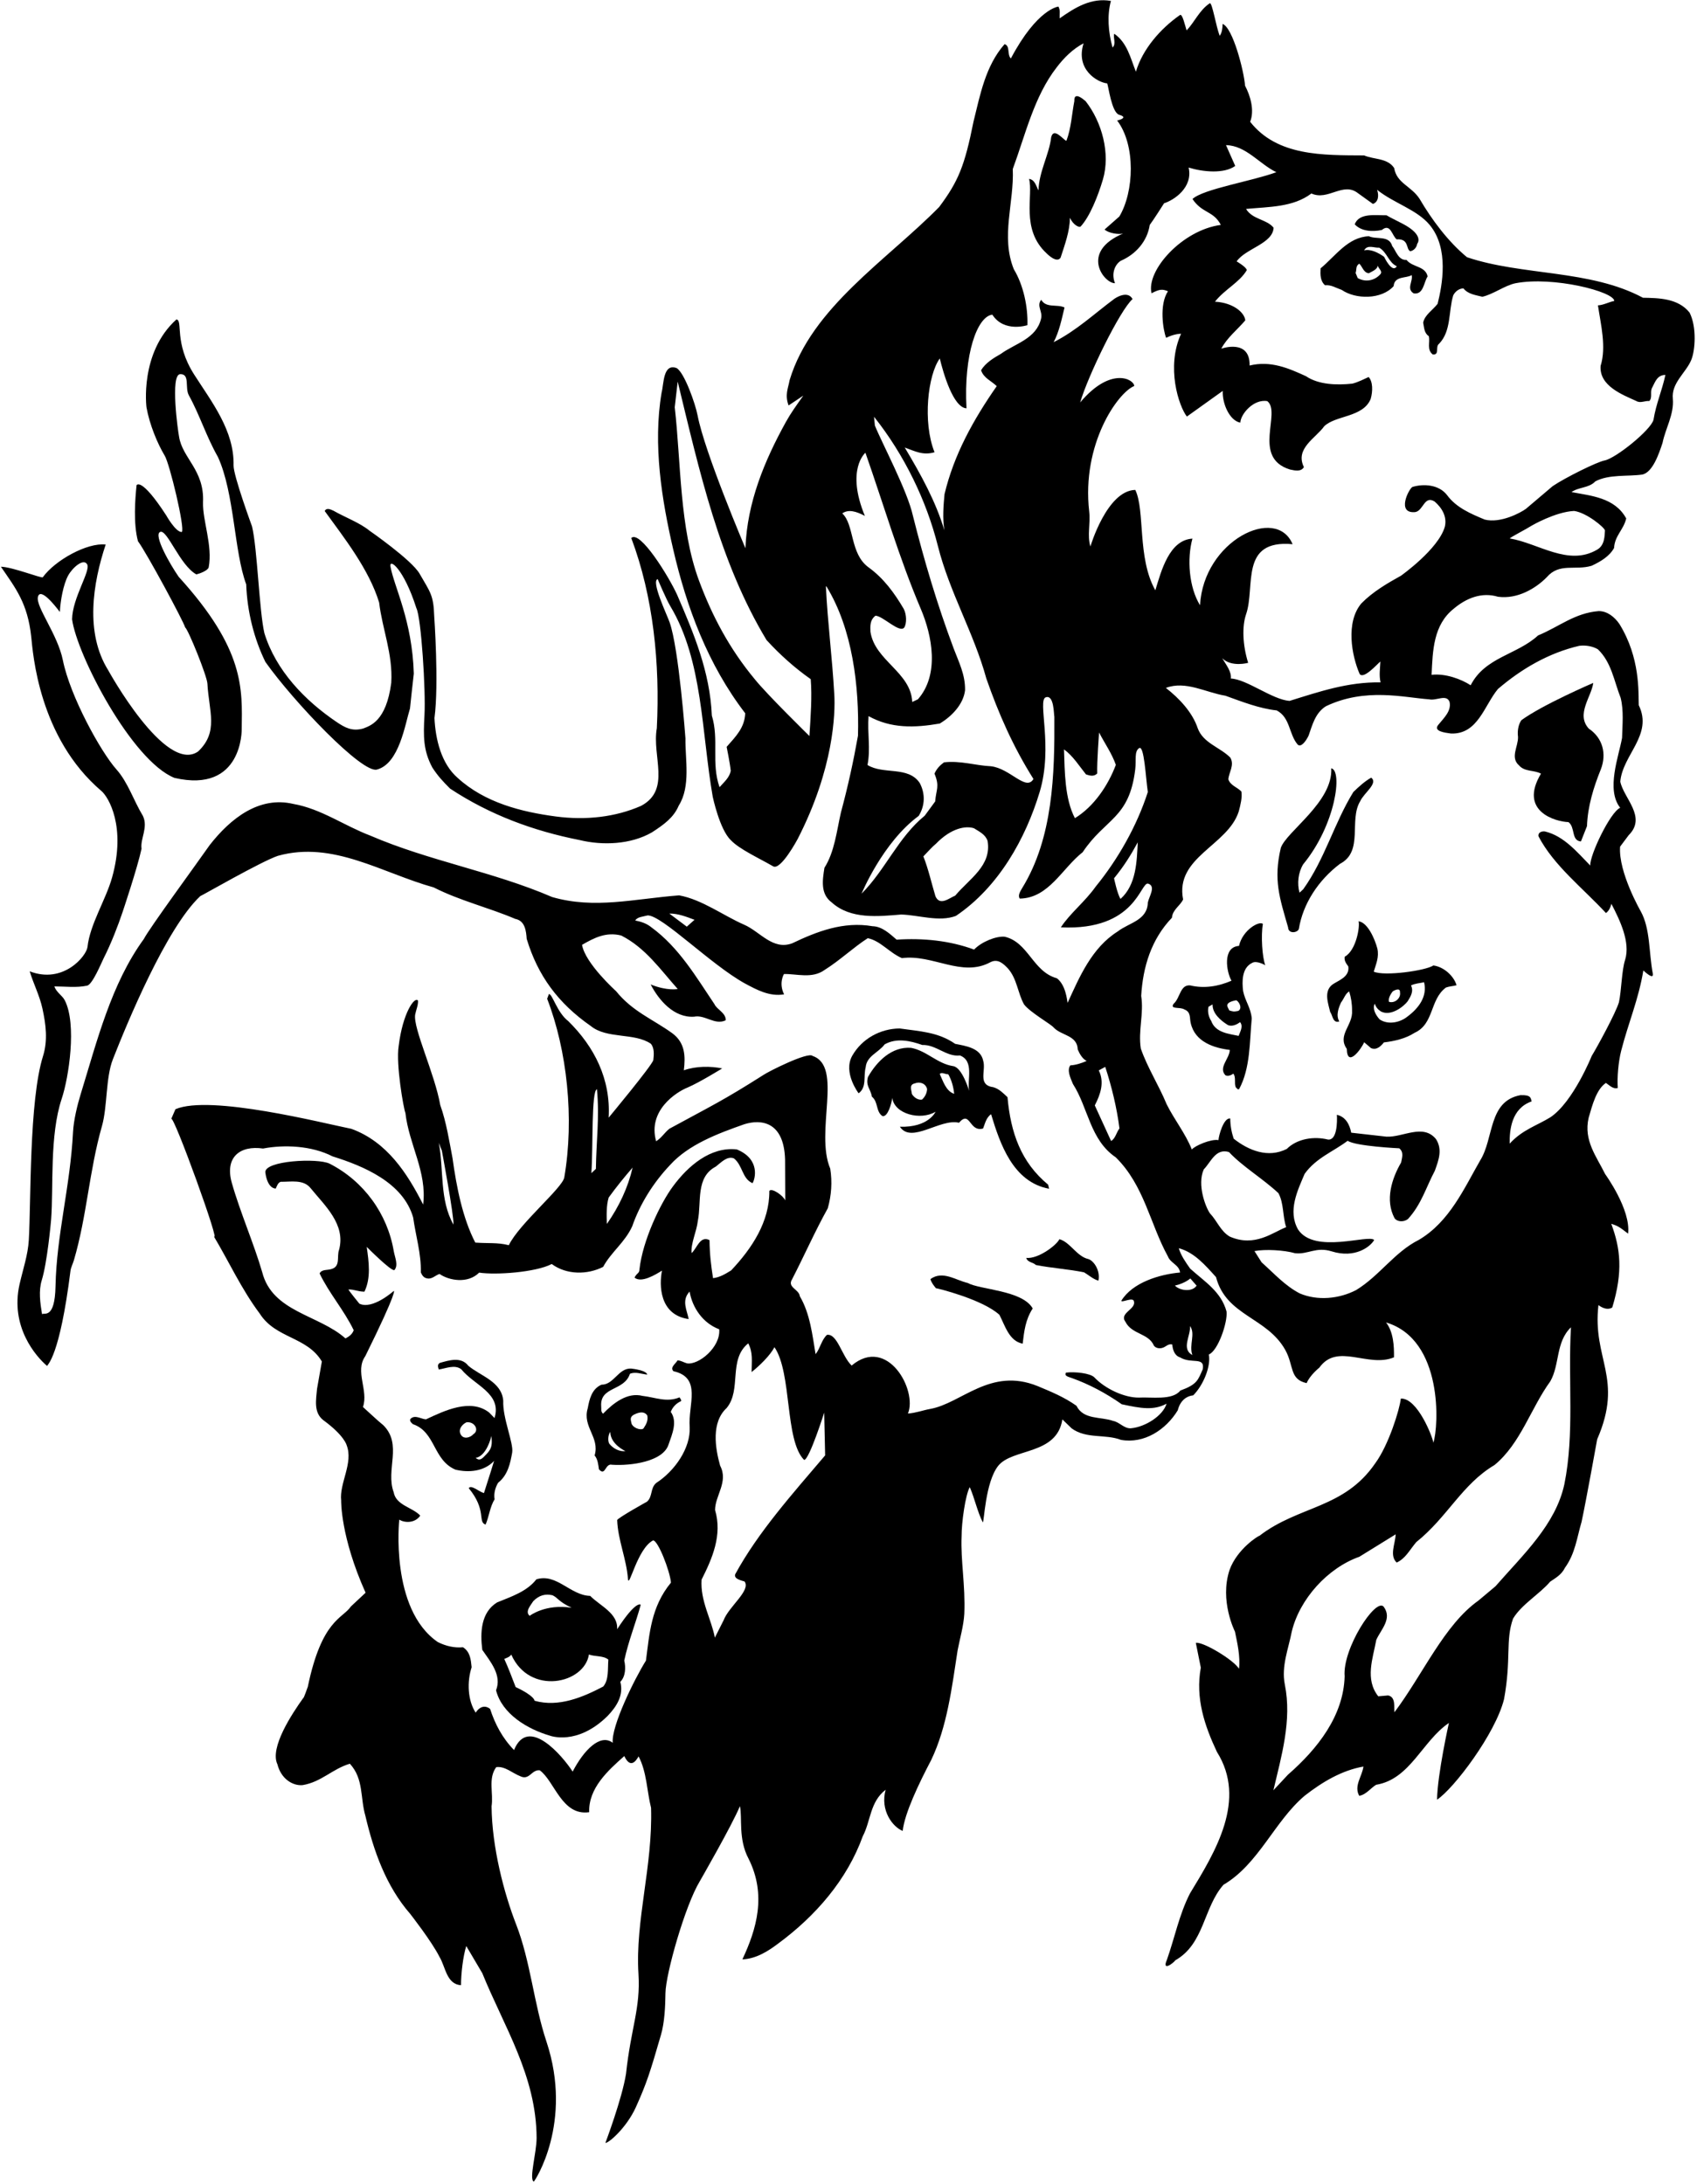<?xml version="1.0" encoding="UTF-8"?>
<svg xmlns="http://www.w3.org/2000/svg" xmlns:xlink="http://www.w3.org/1999/xlink" width="495pt" height="637pt" viewBox="0 0 495 637" version="1.1">
<g id="surface1">
<path style=" stroke:none;fill-rule:nonzero;fill:rgb(0%,0%,0%);fill-opacity:1;" d="M 13.863 398.488 C 13.82 398.453 13.773 398.414 13.73 398.379 C 13.719 398.426 13.758 398.449 13.863 398.488 "/>
<path style=" stroke:none;fill-rule:nonzero;fill:rgb(0%,0%,0%);fill-opacity:1;" d="M 492.836 91.172 C 489.488 86.965 483.801 86.922 479.234 86.84 C 463.82 78.57 444.031 80.461 427.914 75.02 C 422.395 70.488 417.605 64.012 414.113 58.051 C 411.742 54.289 407.391 53.48 406.676 49.023 C 404.73 46.051 400.828 46.586 397.902 45.328 C 385.895 45.266 372.535 45.57 364.66 35.52 C 365.984 32.191 364.715 27.91 363.172 25.004 C 362.867 20.77 359.621 8.078 356.621 6.98 C 356.586 8.262 356.469 9.469 355.781 10.453 C 354.73 7.848 353.602 0.684 352.891 0.945 C 349.84 2.973 348.438 6.465 346.121 8.867 C 345.676 7.523 344.91 3.945 344.203 4.371 C 338.496 8.332 333.266 14.359 331.332 20.91 C 329.754 16.961 328.797 12.434 325.023 9.844 C 324.574 10.816 325.684 12.781 324.523 13.863 C 323.242 9.344 322.91 4.391 324.047 0.27 C 318.328 -0.73 313.629 2.152 309.098 5.355 C 309.043 3.836 309.34 3.105 308.738 1.926 C 308.738 1.926 302.594 2.457 294.855 17.059 C 293.695 15.895 294.727 13.379 293.027 12.879 C 287.406 19.238 285.867 27.855 283.969 35.445 C 281.379 48.426 279.531 52.891 273.949 60.371 C 258.723 75.871 236.707 89.684 230.32 110.879 C 229.922 113.215 228.863 115.086 230.02 118.254 L 234.32 115.383 C 232.262 118.285 230.664 120.488 229.227 123.086 C 223.008 134.336 217.93 146.512 217.434 159.898 C 217.434 159.898 205.527 131.969 203.473 121.113 C 202.863 117.887 199.66 108.688 197.367 107.352 C 193.395 105.887 193.66 111.887 192.984 114.504 C 190.395 129.723 193.062 145.887 196.336 160.094 C 200.254 177.098 206.477 193.84 217.375 208.027 C 217.199 212.199 214.727 214.688 211.953 217.824 C 211.953 217.824 212.918 222.512 213.156 224.828 C 212.746 226.844 211.191 228.098 209.883 229.586 C 207.395 222.465 209.801 215.738 207.633 208.688 C 207.105 195.898 202.312 184.621 197.523 173.5 C 195.062 168.086 186.66 154.488 184.137 156.914 C 190.578 174.062 192.535 193.523 191.59 212.371 C 190.117 220.586 195.816 230.312 187.016 235.023 C 179.527 238.324 170.863 239.285 162.148 238.129 C 152.129 236.801 141.438 234.129 133.5 226.879 C 128.715 222.727 127.027 215.66 126.73 209.426 C 128.062 199.453 126.652 179.648 126.652 179.648 C 126.461 173.488 125.461 172.688 122.383 167.312 C 120.062 163.285 107.777 154.773 107.777 154.773 C 104.973 152.469 100.66 150.887 97.273 148.953 C 96.543 148.66 95.316 147.902 94.715 149.043 C 100.391 156.867 107.66 166.086 110.594 175.738 C 111.504 183.473 114.633 190.715 114.125 199.137 C 112.66 210.488 107.863 211.688 105.941 212.473 C 102.691 213.387 100.57 212.18 98.191 210.578 C 88.848 204.262 80.457 195.508 77.117 184.656 C 75.609 178.145 75.062 159.887 73.516 153.535 C 73.516 153.535 68.062 138.688 68.129 135.742 C 68.359 125.582 61.766 117.266 56.641 109.246 C 50.66 99.887 53.461 93.488 51.469 93.156 C 40.66 102.887 42.723 118.773 42.723 118.773 C 43.621 123.867 45.977 129.469 48.016 132.84 C 49.461 135.086 54.043 154.242 53.035 155.156 C 51.262 155.285 48.465 150.273 48.465 150.273 C 41.062 138.887 39.832 141.527 39.832 141.527 C 39.414 145.547 38.863 152.688 40.242 157.844 C 42.844 161.355 53.543 181.234 54.004 182.98 C 54.906 183.59 60.426 197.246 60.5 199.406 C 60.941 207.477 63.844 213.426 57.801 219.16 C 48.262 225.887 31.547 195.449 31.547 195.449 C 24.762 184.559 27.062 170.152 30.828 158.812 C 25.43 158.215 16.094 163.371 12.48 168.355 C 12.191 168.754 3.664 165.359 0.262 165.285 C 4.527 171.516 8.062 175.887 9.113 185.746 C 9.617 190.477 11.262 215.086 29.598 230.711 C 31.637 232.441 36.863 241.086 32.691 255.926 C 30.855 262.457 26.25 269.547 25.523 276.172 C 25.234 278.82 18.461 287.086 8.66 283.285 C 9.777 286.969 11.547 290.336 12.379 294.148 C 13.391 298.809 13.988 303.422 12.535 308.059 C 8.461 321.086 9.066 350.598 8.402 361.672 C 8.141 366.047 6.719 370.098 5.707 374.547 C 2.898 386.926 10.441 395.57 13.73 398.379 C 13.832 397.98 17.395 395.844 20.562 370.613 C 20.684 369.648 21.293 368.449 21.543 367.594 C 25.359 354.648 26 341.512 29.734 328.449 C 31.352 322.781 30.809 314.348 32.914 308.969 C 37.012 298.52 48.477 270.688 58.414 261.355 C 58.656 261.348 76.234 251.211 81.059 249.602 C 97.152 245.117 111.414 254.625 126.527 258.824 C 134.188 262.719 142.504 264.672 150.305 268 C 153.203 268.539 153.473 271.652 153.629 273.809 C 156.883 284.582 162.816 292.609 172.332 299.242 C 177.027 303.082 185.078 301.129 189.836 304.406 C 190.918 305.648 190.746 307.656 190.562 309.184 C 190.215 310.719 177.535 325.969 177.535 325.969 C 178.188 314.738 173.375 305.301 165.75 297.801 C 162.461 295.285 161.152 289.875 160.109 289.91 L 159.598 291.289 C 165.406 306.297 167.566 326.18 164.594 343.406 C 164.062 346.488 151.461 356.887 148.414 363.164 C 145.102 362.32 142.461 362.688 138.633 362.402 C 134.941 355.246 133.18 346.324 132 337.801 C 131.121 333.188 130.191 327.219 128.422 322.316 C 126.82 313.164 120.461 299.887 121.098 295.914 C 121.367 294.543 122.039 293.078 121.914 291.805 C 120.91 290.559 117.461 295.488 116.293 305.047 C 115.438 310.359 117.73 323.406 118.254 324.59 C 119.297 333.84 124.617 341.82 123.426 351.309 C 118.871 342.34 112.941 333.02 102.484 329.223 C 94.195 327.559 61.285 319.16 51.176 323.504 L 49.934 326.367 C 50.418 324.375 64.984 364.637 62.266 360.402 C 66.77 367.93 70.414 375.969 75.785 383.145 C 80.441 390.426 89.547 389.789 93.883 397.082 L 92.477 405.059 C 92.191 408.27 91.438 411.977 94.316 414.199 C 100.461 418.688 101.113 421.488 101.113 421.488 C 103.137 426.699 98.938 432.555 99.516 437.656 C 99.516 437.656 99.262 448.09 106.637 464.52 L 102.371 468.512 C 99.938 472.117 93.863 472.289 89.777 491.992 C 89.699 492.074 88.688 495.227 88.449 495.234 C 85.262 499.688 78.594 509.684 80.922 514.566 C 81.949 518.691 85.262 520.887 88.258 520.633 C 93.75 519.723 96.902 515.93 102.051 514.391 C 106.129 518.812 105.035 524.293 106.582 529.602 C 108.934 539.605 112.496 549.969 119.664 558.203 C 119.664 558.203 125.949 566.23 128.188 570.715 C 129.969 573.613 130.227 578.727 134.477 578.98 C 134.461 575.688 135.066 570.555 136.004 567.559 L 140.68 575.48 C 146.984 591.031 156.453 605.43 156.523 623.52 C 156.516 627.922 154.262 635.488 155.688 636.277 C 155.926 636.27 167.262 619.09 159.387 595.402 C 155.641 584.145 154.809 572.176 150.508 561.133 C 147.062 552.289 143.484 538.801 143.387 526.797 C 143.977 523.016 142.305 518.672 144.75 515.383 C 147.301 515.055 149.453 517.141 151.727 518.023 C 154.414 519.371 155.02 516.066 157.43 516.305 C 161.781 519.434 163.863 529.688 171.863 528.527 C 171.621 521.57 177.285 516.41 182.102 512.16 C 183.863 515.887 185.461 513.688 186.266 512.258 C 188.664 516.734 188.703 522.496 189.91 527.258 C 190.426 544.293 185.262 560.09 186.234 575.656 C 186.867 585.797 184.062 591.289 182.602 604.828 C 181.461 612.09 176.586 624.98 176.586 624.98 C 177.469 625.109 182.66 620.688 185.43 614.668 C 188.629 607.594 189.66 604.289 192.777 593.539 C 193.863 589.891 194.062 585.09 194.109 581.285 C 194.18 575.66 199.863 555.688 204.113 548.684 C 204.113 548.684 213.664 532.09 215.828 526.758 C 216.586 530.094 215.262 536.289 218.352 542.102 C 223.664 552.688 220.664 562.688 216.547 571.457 C 220.664 571.289 224.262 568.891 226.836 566.957 C 237.918 558.809 247.078 548.242 251.676 535.516 C 254.004 531.109 253.73 525.516 258.328 521.992 C 256.664 528.09 260.465 532.887 263.309 533.988 C 263.852 528.848 268.062 520.09 271.637 513.285 C 276.262 503.598 277.629 492.344 279.328 481.32 C 280.004 477.773 281.078 474.215 281.277 470.684 C 281.625 462.266 280.18 455.191 280.488 448.059 C 280.465 444.09 281.59 436.012 282.871 433.727 C 284.352 437.117 285.039 440.773 286.672 444 C 287.074 444.066 287.367 432.422 291.121 427.57 C 295.262 422.289 308.262 424.488 309.883 413.973 L 312.613 416.602 C 316.887 419.734 322.434 418.18 326.98 419.941 C 333.746 421.148 340.086 417.004 343.566 411.281 C 343.566 411.281 344.25 407.375 348.055 406.953 C 351 404 353.262 398.488 352.605 395.035 C 355.293 393.98 358.125 385.637 357.773 382.527 C 356.215 376.738 351.469 373.863 347.172 370.008 C 345.828 368.137 344.395 366.023 343.844 364.043 C 348.367 365.246 351.621 369.055 354.703 372.469 C 357.66 383.812 369.531 384.117 374.895 393.699 C 377.465 398.289 376.062 402.289 381.141 403.391 C 382.062 401.09 384.84 398.875 384.84 398.875 C 390.105 391.488 399.039 399.016 406.613 395.867 C 406.66 392.586 406.465 388.488 404.301 385.695 C 421.062 390.688 419.664 416.09 418.102 420.77 C 417.887 419.098 413.465 407.688 408.609 407.895 C 408.262 411.09 405.078 421.387 401.18 426.723 C 392.039 440.09 378.891 439.039 367.352 447.93 C 367.266 447.77 360.863 451.688 358.648 457.891 C 355.664 466.887 360.227 475.859 360.227 475.859 C 360.898 479.117 361.84 483.168 361.402 486.703 C 359.953 484.195 350.961 478.742 348.812 479.141 L 350.266 486.371 C 348.652 495.234 351.332 503.227 354.965 510.945 C 363.777 524.965 354.535 540.016 347.113 552.203 C 343.965 558.316 342.609 565.328 340.348 571.648 C 338.863 575.09 342.301 572.543 342.832 571.723 C 351.312 566.945 351.02 556.309 356.875 549.699 C 367.148 543.66 371.758 531.172 380.547 523.742 C 385.688 519.719 391.414 516.316 397.699 515.219 C 397.32 518.113 394.852 520.84 396.473 523.746 C 398.465 523.438 399.836 521.469 401.406 520.531 C 411.355 518.906 414.887 507.734 422.633 502.504 C 422.633 502.504 419.305 517.348 419.168 524.879 C 424.062 521.688 436.266 505.551 438.719 495.539 C 440.863 483.887 439.082 478.395 441.344 472.074 C 443.84 467.902 449.098 464.918 452.176 461.289 C 453.504 460.363 455.469 459.336 456.438 457.301 C 459.492 453.109 459.973 448.449 461.332 443.84 C 462.664 437.688 465.879 419.781 465.879 419.781 C 473.664 401.887 464.414 396.488 466.25 380.625 C 466.25 380.625 468.465 382.488 470.281 381.332 C 473.465 370.887 472.664 364.09 469.992 356.926 C 472.098 357.574 472.664 358.09 474.895 359.797 C 475.773 352.805 468.207 342.422 468.207 342.422 C 465.707 337.305 461.863 332.637 463.391 326.016 C 464.465 322.285 465.664 317.688 468.43 315.836 C 469.664 316.688 470.547 317.684 471.895 317.316 C 471.664 314.285 472.062 309.688 472.879 306.477 C 474.992 298.238 477.961 291.488 479.348 283.035 C 479.926 283.574 482.465 285.887 482.098 283.902 C 480.918 277.617 481.402 270.879 478.586 265.773 C 478.586 265.773 472.023 254.395 472.566 246.93 L 475.09 243.559 C 480.426 238.25 473.594 232.805 472.625 227.957 C 473.312 220.09 482.234 214.336 478.012 205.676 C 477.875 201.758 478.465 191.887 472.387 182.016 C 470.949 179.906 468.812 178.219 466.328 178.227 C 459.305 178.789 454.801 182.789 448.645 185.324 C 442.52 190.98 433.176 191.629 428.98 199.859 C 426.262 198.086 421.652 196.352 417.586 196.812 C 417.898 189.68 418.121 182.227 424.039 177.535 C 427.695 174.449 432.191 172.609 436.965 174.047 C 442.676 174.809 448.008 171.578 451.176 168.348 C 454.867 164.055 459.438 166.457 464.27 165.008 C 466.867 163.797 469.457 162.266 470.812 159.816 C 471.008 156.211 473.59 154.52 474.355 151.211 C 471.02 145.082 464.039 144.605 458.395 143.52 C 460.504 142.008 463.48 142.383 465.332 140.398 C 469.34 138.258 474.809 139.027 479.109 138.395 C 482.062 137.688 483.863 132.488 484.953 129.148 C 485.77 125.035 488.348 120.863 487.949 116.316 C 487.465 111.688 491.766 108.738 493.316 105.004 C 494.465 102.285 494.984 95.418 492.836 91.172 Z M 275.348 222.34 C 274.102 223.266 273.176 224.258 272.582 225.637 C 274.156 229.426 273.059 230.215 272.781 233.746 L 269.727 237.906 C 262.02 244.176 258.27 253.672 251.309 260.641 C 251.309 260.641 257.465 245.688 267.969 237.965 C 269.863 234.938 269.902 231.414 268.273 228.352 C 264.898 223.344 257.707 225.996 253.043 223.117 C 253.992 218.199 252.965 213.992 253.348 208.859 C 259.879 212.473 266.676 212.316 274.152 211.016 C 277.523 208.977 281.008 205.492 281.5 201.312 C 281.582 196.746 279.664 193.086 278.195 189.18 C 273.391 176.371 269.535 163.387 266.277 150.371 C 264.664 143.086 257.215 129.156 255.195 124.102 L 254.949 121.551 C 263.82 132.688 270.262 146.086 273.551 159.164 C 276.973 172.785 284.035 184.496 287.707 197.895 C 291.262 208.098 295.523 217.797 301.453 227.195 C 299.262 230.887 294.664 224.086 289.02 223.477 C 284.664 223.285 280.133 221.773 275.348 222.34 Z M 278.625 261.211 C 276.887 261.91 274.172 264.328 272.867 261.41 C 271.691 257.527 270.832 253.555 269.34 249.766 C 270.809 248.273 271.652 247.203 273.055 246.035 C 277.465 241.488 281.754 240.77 284.105 241.566 C 285.66 242.555 287.449 243.371 288.074 245.27 C 289.289 252.512 282.773 256.262 278.625 261.211 Z M 252.273 150.461 C 246.664 136.887 252.434 132.043 252.434 132.043 C 257.766 147.227 262.277 162.758 268.59 177.59 C 271.863 185.285 274.137 196.688 267.746 203.953 L 266.09 204.73 C 265.707 196.02 255.152 192.688 253.898 184.246 C 253.863 182.688 253.664 180.887 255.367 179.57 C 257.613 179.652 262.465 184.887 263.812 182.957 C 264.488 181.734 264.465 179.285 263.625 177.602 C 260.902 172.973 257.789 168.68 253.355 165.473 C 247.863 161.488 249.262 153.086 245.684 149.73 C 247.465 148.488 249.664 149.086 252.273 150.461 Z M 203.898 169.355 C 198.188 153.977 198.66 134.957 196.816 118.77 L 197.676 111.297 C 204.031 137.41 209.836 163.863 223.598 186.68 C 227.508 190.945 231.805 194.801 236.48 198.078 C 236.895 203.105 236.465 209.047 236.098 214.66 C 236.098 214.66 223.664 202.488 220.152 198.086 C 212.715 189.141 207.66 179.488 203.898 169.355 Z M 161.047 261.621 C 143.898 254.215 125.141 251.105 107.992 243.699 C 100.445 240.84 93.629 235.875 85.578 234.473 C 75.566 232.102 67.234 238.715 61.18 246.449 C 57.52 251.699 43.535 270.758 41.961 273.855 C 32.43 286.949 28.336 303.516 23.504 319.211 C 22.535 322.352 21.473 326.812 21.305 330.125 C 20.5 346 16.492 360.191 16.195 375.102 C 16 385 12.801 382.703 12.262 383.289 C 11.715 379.969 11.227 376.48 12.18 373.387 C 13.77 368.219 14.824 356.789 14.91 355.676 C 15.633 346.305 14.422 331.148 18.004 320.441 C 20.062 314.285 22.461 298.688 18.895 291.746 C 18.145 290.285 16.426 289.426 15.863 287.688 C 19.062 287.688 22.227 288.137 25.414 287.465 C 26.992 287.129 29.582 280.77 30.219 279.512 C 32.445 275.117 34.465 269.879 35.762 265.984 C 35.762 265.984 40.043 253.27 41.285 247.543 C 40.863 244.598 43.309 241.309 41.668 237.926 C 38.953 233.453 37.328 228.148 33.914 224.344 C 29.363 219.215 20.461 203.086 18.34 192.562 C 16.816 185.008 10.371 176.926 11.062 174.086 C 11.75 171.25 15.922 176.453 17.461 178.488 C 17.613 175.223 18.461 170.488 19.863 167.887 C 21.086 165.613 24.352 162.695 25.426 164.598 C 26.5 166.5 21.125 174.359 21.023 180.609 C 22.426 191.047 38.461 221.887 50.891 226.875 C 70.863 231.488 70.504 212.672 70.504 212.672 C 70.66 200.887 71.461 189.488 52.129 168.238 C 49.66 164.688 44.672 156.027 46.711 155.137 C 48.75 154.25 52.461 164.891 57.273 167.523 C 58.148 167.332 60.578 166.457 60.867 165.484 C 62.086 159.121 59.062 151.887 59.219 146.457 C 59.66 137.086 53.164 133.621 52.227 127.328 C 51.941 125.98 49.59 109.254 52.543 109.129 C 55.5 109 53.863 113.086 55.09 115.301 C 58.254 121.016 60.234 127.449 63.559 133.258 C 68.41 143.816 68.262 160.887 71.82 170.434 C 72.098 178.43 74.137 186.363 77.41 193.051 C 85.66 204.691 105.75 225.75 109.973 224.438 C 116.461 222.688 118.148 211.246 119.59 206.633 C 119.641 205.828 120.461 198.688 120.703 196.457 C 120.25 181 115 171.25 113.906 165.285 C 113.422 162.656 117.75 165.75 121.449 177.352 C 122.863 180.086 124.219 201.441 123.816 208.566 C 123.461 214.887 123.461 218.887 126.109 223.855 C 127.801 226.438 129.133 227.832 131.289 230 C 142.922 237.68 155.652 242.359 169.113 245.012 C 175.734 246.621 183.969 246.336 190.168 242.758 C 193.66 240.488 196.504 238.453 197.98 234.961 C 201.547 229.312 199.828 221.367 199.941 215.359 C 199.941 215.359 198.031 189.145 195.32 181.5 C 194.461 179.086 189.863 169.488 191.84 168.895 C 191.84 168.895 194.262 174.688 195.559 176.852 C 205.027 192.664 204.598 213.438 207.898 232.375 C 207.898 232.375 209.91 241.91 213.141 245 C 215.664 247.688 221.328 250.238 225.492 252.652 C 227.703 254.02 232.66 244.719 232.66 244.719 C 243.262 224.086 243.664 207.887 243.363 202.641 C 242.723 191.359 241.445 181.977 240.902 171.027 L 241.062 171.023 C 248.699 183.484 250.641 200.148 250.266 214.57 C 248.941 222.043 247.328 229.402 245.281 236.996 C 244.031 242.48 243.438 248.426 240.48 253.094 C 239.887 256.797 239.305 260.738 242.59 263.184 C 248.129 268.195 256.184 267.273 262.887 266.723 C 267.934 266.863 273.934 268.977 278.828 267.125 C 291.344 258.684 299.199 244.473 303.266 230.973 C 307.25 217.75 302.555 204.25 305.027 203.375 C 307.5 202.5 307.363 208.418 307.547 209.051 C 307.648 225.777 307.176 244.367 298.16 259.008 C 297.629 259.906 296.797 261.219 297.465 262.074 C 305.945 261.938 309.805 253.238 315.805 248.547 C 322.414 238.617 329.387 238.844 331.137 224.398 C 331.465 221.688 330.809 219.141 332.277 218.195 C 333.75 217.25 334.176 226.613 334.809 230.996 C 331.629 240.871 326.121 250.59 319.598 258.582 C 316.469 263.012 312.105 266.367 309.445 270.461 C 331.5 271.5 332.625 256.953 334.938 257.727 C 337.25 258.5 335.148 261.48 334.809 263.254 C 334.672 268.465 329.25 269.133 326.055 271.645 C 318.457 276.391 314.836 285.004 311.414 292.488 C 311.219 291.531 310.863 287.285 308.281 285.312 C 301.25 283.395 299.988 274.793 293.051 273.195 C 290.562 272.961 286.262 274.688 284.137 276.945 C 277 274.312 269.207 273.547 261.539 274.051 C 259.562 272.359 257.324 270.195 254.52 270.133 C 245.984 268.672 238.324 271.66 231.078 275.113 C 225.391 277.23 221.723 271.707 217.039 269.68 C 211.062 267.086 204.777 262.34 198.094 261.133 C 184.922 262.152 173.418 265.195 161.047 261.621 Z M 320.594 213.641 C 322.223 216.785 324.328 219.754 325.484 223.074 C 323.215 229.078 319.105 235.227 313.539 238.621 C 310.539 232.883 310.582 224.953 310.359 218.559 C 312.988 220.469 314.77 223.367 316.777 225.859 C 317.91 226.223 319.043 226.582 320.051 225.586 C 319.93 222.148 320.594 213.641 320.594 213.641 Z M 331.875 245.664 C 331.586 251.121 331.504 258.008 326.848 262.172 C 325.918 260.762 324.957 256.152 324.957 256.152 C 327.797 252.691 329.844 249.422 331.875 245.664 Z M 320.504 312.184 L 322.391 311.156 C 324.27 316.934 325.766 323.047 326.535 329.102 C 325.617 330.336 325.359 332.027 324.105 332.789 L 319.34 322.391 C 320.988 319.211 322.227 315.645 320.504 312.184 Z M 202.586 268.262 L 200.332 270.262 L 195.234 266.438 C 197.879 266.422 200.23 267.383 202.586 268.262 Z M 177.547 349.262 C 179.688 346.305 182.141 343.258 184.527 340.531 C 183.207 346.262 180.602 351.879 177.016 356.965 C 176.934 354.645 176.828 351.609 177.547 349.262 Z M 174.129 317.68 C 174.895 325.98 173.93 332.656 173.816 340.906 L 172.496 342.152 C 173.031 334.449 172.461 318.086 174.129 317.68 Z M 128.883 335.586 C 128.883 335.586 132.422 354.438 132.273 357.16 C 128.184 349.941 129.48 341.25 128.004 333.297 Z M 196.441 399.914 C 204.832 401.785 200.66 409.688 201.176 416.238 C 201.465 422.289 196.895 428.957 191.414 432.508 C 189.625 434.012 190.43 436.465 188.723 437.965 C 188.723 437.965 180.555 442.492 180.023 443.312 C 180.227 449.148 182.723 454.531 183.172 460.52 C 183.461 463.488 185.863 451.688 190.477 449.273 C 191.914 449.141 195.434 458.227 195.711 461.578 C 189.863 468.688 189.461 476.488 188.414 484.324 C 185.078 489.645 178.262 503.488 178.73 508.285 C 175.062 505.488 170.262 510.488 167.039 516.688 C 164.062 512.09 154.062 500.289 149.941 510.398 C 146.535 506.914 144.395 502.828 142.957 498.395 C 140.461 496.488 138.754 499.504 138.754 499.504 C 136.387 495.902 136.199 490.465 137.57 486.258 C 137.336 484.023 137.176 481.785 135.047 480.422 C 132.574 480.668 130.062 480.09 127.711 478.914 C 113.66 469.289 116.461 443.203 116.461 443.203 C 118.016 444.191 121.062 444.289 122.586 442.031 C 120.258 439.551 115.516 439.074 114.82 435.176 C 112.43 428.617 117.461 421.316 111.82 415.672 C 110.09 414.289 107.605 411.895 105.871 410.355 C 107.543 405.492 103.426 399.953 106.555 395.52 C 116.262 375.887 114.859 376.5 114.859 376.5 C 114.859 376.5 108.66 382.09 104.82 380.211 C 104.82 380.211 101.645 376.32 101.637 376.078 C 103.312 376.023 104.262 376.688 106.301 376.719 C 108.242 372.727 107.598 368.027 106.965 363.648 C 106.965 363.648 114.184 370.922 115.047 370.41 C 116.277 369.008 115.156 366.645 114.855 364.895 C 113.035 354.07 106.137 344.465 96.113 339.371 C 92.66 337.688 77.062 338.488 77.395 341.941 C 78.062 346.887 80.438 346.641 80.438 346.641 C 80.863 345.688 81.098 344.938 81.891 344.668 C 84.773 344.727 88.508 343.879 90.602 346.527 C 94.699 351.586 100.895 357.055 98.91 364.488 C 98.176 366.355 99.398 369.273 96.785 370.086 C 95.598 370.527 93.824 370.109 93.227 371.41 C 96.074 377.312 100.32 382.051 103.172 387.953 C 102.73 389.172 101.871 389.762 100.773 390.359 C 93.008 383.426 79.453 382.695 76.484 371.031 C 74.117 362.871 69.996 353.398 67.621 344.996 C 65.5 337.5 70 334 76.73 334.973 C 82.855 333.797 90.887 334.109 97 337.258 C 105.984 340.066 117.598 344.867 120.516 355.09 C 121.262 360.426 122.887 365.652 122.754 371.102 C 123.102 371.891 123.527 372.598 124.414 372.805 C 126.031 373.23 126.945 371.914 128.215 371.551 C 130.922 373.461 136.461 374.488 139.762 371.164 C 144.594 371.906 156.262 371.09 160.934 368.652 C 165.285 371.863 171.367 371.809 175.93 369.488 C 178.262 365.164 182.246 362.387 184.406 357.668 C 186.66 351.188 190.527 344.969 195.469 339.754 C 200.863 333.801 209.316 330.625 217.148 327.871 C 221.82 326.426 228.664 326.887 229 338.168 L 229.051 350.109 C 228.465 348.688 225.098 346.344 224.41 347.328 C 224.484 356.293 219.367 364.055 213.27 370.512 C 211.625 371.527 209.977 372.547 207.984 372.777 C 207.363 368.715 207.027 366.004 206.957 361.684 C 204.188 360.262 203.281 364.137 201.727 365.469 C 201.469 362.598 203.191 359.254 203.559 356.039 C 204.648 350.559 202.879 343.336 208.773 340.25 C 210.332 339.074 212.023 337.094 214.051 337.824 C 216.688 339.895 216.422 343.746 219.508 345.078 C 220.262 343.887 221.863 338.086 214.922 335.23 C 207.207 334.379 200.652 340.094 196.297 346.008 C 192.66 350.887 187.43 361.805 186.523 370.242 C 186.461 371.488 185.863 371.09 185.086 372.613 C 187.062 374.289 191.219 371.758 193.098 370.574 C 192.262 374.688 192.262 383.488 200.875 384.711 C 200.465 382.289 198.66 379.289 201.156 376.695 C 201.965 381.473 205.082 385.926 209.785 387.684 C 210.262 392.887 203.746 398.219 200.363 397.617 C 199.262 397.289 198.656 396.797 197.613 396.754 C 197.242 397.645 195.281 398.754 196.441 399.914 Z M 214.438 459.164 C 214.062 460.488 216.062 460.887 217.191 461.25 C 219.062 463.887 212.602 468.516 211.062 472.57 L 208.516 477.621 C 207.527 472.293 204.219 466.883 204.645 460.707 C 207.715 454.594 210.758 447.766 208.578 440.395 C 208.59 436.152 212.535 432.176 210.051 427.457 C 208.586 422.227 207.449 414.82 211.945 410.66 C 216.402 405.305 212.336 396.559 218.254 391.789 C 219.664 394.488 219.262 396.887 219.234 400.164 C 221.57 398.324 224.664 395.289 225.902 392.91 C 231.062 400.488 228.863 420.09 234.566 425.805 C 236.082 425.672 240.41 411.992 240.41 411.992 L 240.684 424.469 C 231.227 435.605 221.133 446.844 214.438 459.164 Z M 347.207 372.863 L 349.039 374.961 C 347.746 376.926 344.047 376.414 342.715 374.941 C 345.664 374.289 347.207 372.863 347.207 372.863 Z M 347.113 386.742 C 348.797 389.004 346.746 392.277 347.812 395.203 C 344.465 393.398 347.371 389.535 347.113 386.742 Z M 344.227 371.129 C 338.238 371.656 330.344 374.039 327.086 379.355 C 327.109 380.074 330.664 378.09 330.777 379.625 C 331.336 381.848 326.41 382.98 328.262 385.477 C 330.152 389.254 335.02 388.766 336.59 392.473 C 337.258 393.328 338.461 393.367 339.328 393.016 C 340.199 392.664 340.809 391.844 341.941 392.125 C 342.062 393.688 342.613 395.383 344.23 395.887 C 347.465 397.887 351.504 395.555 350.836 399.34 C 349.426 402.5 349.25 403.75 344.277 405.566 C 342 408.5 335.77 407.398 332.246 407.613 C 328.008 407.68 322.379 405.055 319.219 401.723 C 318.062 400.488 313.477 400 310.926 400.328 C 310.398 401.309 311.465 401.488 312.742 401.945 C 317.562 403.676 322.5 406.25 327.207 409.555 C 332.75 410.75 336.508 411.438 340.281 409.383 C 339.203 412.945 334.051 416.176 329.902 416.559 C 327.906 416.711 326.559 414.754 324.703 414.418 C 321.059 413.105 316.051 414.16 313.984 409.988 C 310.293 407.395 306.691 405.941 302.633 404.242 C 288.863 398.688 280.465 409.289 271.352 410.914 C 269.223 411.293 267.148 412.102 264.836 412.262 C 267.664 405.488 258.863 389.488 248.414 398.266 C 245.52 395.484 244.262 388.887 241.223 389.309 C 239.594 390.809 239.277 393.219 237.895 394.949 C 236.984 389.457 236.281 383.078 233.305 378.059 C 233.07 375.984 229.531 375.469 231.051 373.094 C 234.5 366.41 237.688 359.176 241.457 352.398 C 242.523 348.598 242.789 344.746 242.176 340.848 C 237.637 330.039 246 311 237.027 307.965 C 235.781 306.648 224.016 312.551 222.609 313.559 C 210.863 321.012 207.672 322.438 195.262 329.191 C 193.781 330.363 193.109 331.75 191.387 332.852 C 188.863 323.887 197.262 318.488 200.605 317.16 C 204.062 315.688 210.656 311.605 210.656 311.605 C 207.27 310.922 203.062 310.887 199.469 312.156 C 199.969 308.055 199.863 304.086 196.051 301.309 C 190.305 297.188 184.465 294.988 179.695 289.07 C 179.695 289.07 170.688 280.98 169.777 275.566 C 173.309 273.523 176.77 271.723 181.211 272.848 C 188.301 276.441 192.688 282.855 197.684 288.445 C 197.684 288.445 194.66 289.086 189.793 287.117 C 192.195 291.758 196.617 296.887 202.445 296.523 C 205.625 295.852 208.539 299.113 211.688 297.562 C 211.773 295.398 209.098 294.449 208.402 292.871 C 203.086 284.973 198.062 276.344 190.012 270.461 C 188.609 269.309 186.992 268.805 185.301 268.461 C 185.902 267.402 187.582 267.344 188.93 266.977 C 193.172 266.988 207.262 281.285 217.238 286.801 C 220.746 288.68 224.418 290.715 228.715 290.004 C 227.062 286.688 228.672 284.082 228.672 284.082 C 232.27 283.957 236.887 285.559 240.555 282.867 C 245.02 280.07 248.895 276.336 253.121 273.625 C 256.828 274.375 259.434 277.887 263.09 279.441 C 272.094 278.246 280.578 285.156 288.906 280.621 C 291.109 279.508 292.664 281.086 293.93 282.371 C 296.676 285.395 296.82 289.555 298.699 292.93 C 300.547 295.348 306.668 298.734 307.422 299.75 C 309.664 302.074 314.223 301.914 314.367 306.074 C 314.891 307.336 315.742 308.828 316.965 309.426 C 315.625 310.031 313.727 310.656 312.207 310.711 C 311.141 312.188 312.258 314.391 312.957 316.129 C 317.441 323.098 317.93 332.445 325.469 337.547 C 333.762 345.742 335.43 356.891 340.645 366.395 C 341.434 368.449 343.902 368.82 344.227 371.129 Z M 358.695 360.645 C 355.996 359.055 355.012 356.047 352.934 353.879 C 351.664 352.09 349.121 345.527 351.129 341.055 C 353.289 338.816 354.594 334.852 358.477 335.996 C 362.469 340.258 368.352 343.734 372.902 347.98 C 374.527 350.965 374.098 354.742 375.168 357.906 C 371.375 359.32 366.062 363.887 358.695 360.645 Z M 456.309 432.891 C 453.758 444.664 444.297 453.398 436.211 462.645 L 431.234 466.82 C 421.262 473.887 415.09 488.277 406.754 499.375 C 406.547 498.02 407.238 494.953 404.902 494.477 L 402.027 494.734 C 398.094 489.75 400.445 483.742 401.453 478.266 C 402.789 475.258 406.203 472.098 403.598 468.586 C 401.262 465.887 391.539 480.852 392.219 488.914 C 391.898 500.371 384.391 510 375.688 517.586 L 371.441 522.137 C 373.742 512.289 376.898 501.773 374.77 491.281 C 373.703 485.957 375.848 480.84 376.797 475.844 C 379.105 466.316 387.277 457.305 396.527 454.023 L 407.105 447.488 C 406.969 450.379 405.238 453.641 407.395 455.727 C 409.992 454.516 411.035 452.234 413.109 449.762 C 422.223 442.48 426.449 432.887 435.941 427.273 C 443.566 421.004 446.492 410.738 452.219 402.852 C 455.012 397.953 453.742 391.434 458.234 387.113 C 457.34 402.754 459.312 418.055 456.309 432.891 Z M 422.824 204.715 C 423.398 207.336 421.227 209.336 419.613 211.312 C 417.863 213.285 421.465 213.688 423.238 213.934 C 431.094 214.223 432.945 205.723 436.941 200.941 C 443.859 195.02 451.785 190.418 460.68 188.348 C 462.512 188.125 464.523 188.453 466.078 189.359 C 470.051 193.145 470.805 198.641 472.734 203.539 C 473.664 207.27 473.246 211.363 473.141 215.211 C 472.203 220.527 468.402 230.289 472.59 235.586 C 469.664 236.887 463.664 249.488 463.871 252.438 C 460.055 248.566 456.207 243.816 450.637 242.492 C 449.672 242.363 448.566 242.805 448.766 243.914 C 453.227 252.484 461.781 259.074 468.438 266.285 C 469.664 265.488 470.023 263.59 470.023 263.59 C 472.512 268.387 475.613 274.762 474.035 279.938 C 473.02 283.016 472.984 288.859 472.227 292.328 C 471.262 295.488 466.027 305.113 464.285 307.977 C 464.285 307.977 458.906 321.371 452.258 325.844 C 448.262 328.305 444.062 329.488 440.359 333.543 C 440.301 329.543 440.863 323.285 446.77 321.223 C 446.465 320.285 446.664 319.285 443.496 319.406 C 434.031 321.176 435.824 332.02 431.727 338.488 C 427.121 346.492 422.824 356.328 413.883 361.602 C 406.801 365.133 402.398 372.09 395.578 376.246 C 390.625 378.82 384.324 379.441 379.121 377.223 C 374.801 374.973 371.719 371.477 368.004 368.164 L 365.914 364.879 C 369.016 364.289 374.52 364.574 377.754 365.504 C 381.531 365.93 383.836 363.527 388.465 364.969 C 395.262 367.09 399.703 363.617 400.836 361.656 C 399.332 359.867 383.465 365.887 378.633 358.586 C 375.562 353.172 378.48 347.227 380.551 342.352 C 383.91 337.672 388.891 335.895 393.102 332.707 C 395.398 334.309 408.148 334.906 408.148 334.906 C 409.551 336.059 408.965 337.598 408.691 339.051 C 405.973 343.707 403.953 350.02 406.777 355.285 C 407.535 356.379 409.465 356.488 410.688 355.531 C 414.621 351.23 415.914 346.402 418.539 341.43 C 419.664 338.285 420.809 335.266 418.859 332.211 C 415.098 327.617 409.238 331.746 404.43 331.512 L 394.141 330.352 C 393.664 327.887 392.457 325.688 389.957 325.133 C 390.062 327.086 390.062 332.688 387.328 332.348 C 383.371 331.367 378.43 332.02 375.336 335.09 C 369.906 337.84 364.223 335.555 359.859 332.105 C 359.238 330.285 358.863 328.285 358.855 326.215 C 356.922 325.883 355.465 331.285 355.418 332.52 C 353.242 332.113 348.488 334.184 347.645 335.254 C 345.801 330.594 342.535 326.547 340.301 322.059 C 338.027 316.535 334.727 311.445 332.77 305.832 C 331.945 300.578 333.695 295.633 332.875 290.461 C 333.379 281.957 335.82 273.945 341.848 267.652 C 342.008 265.324 344.211 264.211 345.105 262.336 C 342.672 249.934 358.164 246.672 361.34 236.637 C 361.836 234.777 362.395 232.516 362.098 230.844 C 360.934 229.605 358.914 229.113 358.293 227.297 C 358.461 225.211 360.148 223.148 358.871 220.953 C 355.887 217.934 350.961 216.746 349.367 212.398 C 347.848 207.809 344.023 203.699 340.074 200.633 C 345.84 198.434 351.727 201.988 357.441 202.91 C 362.309 204.66 367.34 206.648 372.402 207.191 C 376.395 209.297 375.926 214.113 378.512 217.145 C 379.465 218.086 380.863 216.285 381.703 214.555 C 382.797 211.473 383.633 207.922 386.766 205.973 C 398.262 200.488 409.41 203.422 416.875 203.961 C 418.973 204.449 421.941 202.344 422.824 204.715 Z M 459.148 149.02 C 462.848 149.527 468.062 153.887 468.152 154.707 C 468.043 156.152 468.145 159.031 465.867 160.312 C 457.473 165.246 448.75 158.426 440.375 157.035 C 440.684 156.625 445.086 154.391 446.809 153.289 C 446.809 153.289 453.664 149.285 459.148 149.02 Z M 482.305 122.457 C 481.465 125.488 471.262 133.688 468.055 134.293 C 465.863 134.688 456.488 139.344 452.895 141.789 L 445.117 148.387 C 443.664 149.488 437.664 152.727 433.059 151.527 C 428.996 149.828 424.773 148.055 422.086 144.387 C 419.738 141.344 415.324 141.02 411.996 142.016 C 410.895 142.613 407.262 149.887 412.812 149.352 C 415.199 148.949 415.441 144.375 418.469 146.273 C 420.613 148.117 422.145 150.707 421.445 153.613 C 419.594 160.16 408.656 167.906 408.656 167.906 C 404.648 170.129 400.414 172.598 397.09 175.992 C 392.465 181.488 394.258 191.223 396.605 196.586 C 397.781 198.145 401.555 193.852 402.645 192.93 C 402.555 195.016 402.223 196.949 402.695 199.012 C 393.164 198.863 384.855 201.715 376.145 204.422 C 371.09 204.035 363.664 198.086 359.027 197.895 C 359.262 195.887 357.664 193.887 356.504 191.977 C 359.262 194.688 364.074 193.312 364.074 193.312 C 362.449 188.086 362.262 182.688 363.469 179.156 C 366.262 171.086 361.465 157.285 377.035 158.715 C 372.262 147.285 351.062 157.688 350.039 176.512 C 346.816 171.34 346.188 162.992 347.824 157.09 C 341.062 157.488 338.723 166.5 337 172.164 C 331.664 162.688 334.062 148.887 331.152 142.883 C 322.863 143.086 318.062 159.375 318.062 159.375 C 317.07 156.129 318.125 152.797 317.707 149.141 C 315.465 129.488 326.062 114.488 330.844 112.582 C 330.863 110.688 324.062 106.688 315.078 117.371 C 317.367 109.527 326.664 90.488 330.359 87.223 C 328.863 84.488 325.137 87.086 325.137 87.086 C 319.129 91.535 314.105 96.355 307.344 99.793 C 308.992 96.613 309.672 93.148 310.512 89.676 C 308.316 88.633 305.16 89.941 303.711 87.43 C 302.254 89.242 304.23 90.855 303.664 92.957 C 302.266 98.848 296.07 100.184 291.934 103.211 C 289.812 104.406 287.461 105.848 286.176 107.973 C 286.895 110.27 289.164 111.07 290.738 112.617 C 283.879 122.465 278.23 132.664 275.508 144.129 C 275.215 147.258 274.871 151.191 275.477 154.695 C 272.938 146.219 268.664 138.488 263.906 130.523 C 266.824 131.543 269.113 132.902 272.598 131.902 C 269.062 123.086 270.664 109.285 274.129 104.551 C 275.156 108.84 278.062 118.887 281.918 119.09 C 281.062 103.285 285.062 92.285 289.453 91.77 C 292.863 97.086 299.688 94.836 299.688 94.836 C 299.863 89.688 298.602 83.285 295.715 78.504 C 291.859 68.953 295.84 59.129 295.418 49.297 C 299.148 39.16 301.645 28.105 308.234 19.633 C 310.301 16.918 312.93 14.266 316.074 12.637 C 313.617 20.285 320.152 24.059 322.965 24.324 C 323.336 25.242 324.258 32.723 326.41 33.465 C 329.52 34.34 325.863 35.148 325.863 35.148 C 331.316 42.324 330.812 55.949 326.5 63.145 L 322.191 66.941 C 323.348 68.02 326.344 68.473 327.613 68.105 C 314.863 73.488 322.062 82.688 325.234 82.598 C 324.062 79.688 325.281 77.074 326.93 76.055 C 331.344 74.141 334.652 70.344 335.371 65.598 C 336.441 64.199 339.551 59.285 339.551 59.285 C 342.402 58.387 348.039 54.707 346.715 48.871 C 350.922 50.164 357.027 50.754 360.305 48.398 L 357.613 42.328 C 363.461 42.445 367.328 47.832 372.297 50.223 C 365.105 52.871 351.062 55.086 347.836 58.035 C 350.664 62.285 353.953 61.426 356.102 65.594 C 344.863 67.086 334.262 78.887 335.898 85.535 C 338.262 84.285 339.062 84.285 340.688 84.941 C 338.062 88.887 339.262 96.285 340.148 98.527 C 342.664 97.285 344.508 97.344 344.508 97.344 C 340.062 107.086 343.863 118.488 346.203 121.492 L 356.668 114.004 C 356.477 117.691 358.664 122.688 361.793 123.27 C 361.867 120.785 365.664 116.285 369.66 116.992 C 373.863 120.285 365.062 133.488 376.277 136.934 C 377.863 137.285 379.504 137.621 380.336 136.234 C 377.664 130.805 383.805 127.785 386.246 124.34 C 389.496 121.105 397.602 121.785 399.816 116.344 C 400.465 114.086 400.465 111.285 399.219 109.961 C 398.062 110.488 396.047 111.512 394.457 111.887 C 389.992 112.363 384.621 112.23 380.934 109.715 C 375.891 107.41 370.688 105.109 364.496 106.605 C 364.664 98.688 356.238 101.691 356.238 101.691 C 357.891 98.512 361.082 96 363.234 93.441 C 363.078 91.285 359.863 88.285 354.398 87.988 C 357.234 84.367 361.57 82.375 363.688 78.777 C 363.492 77.824 360.715 76.238 360.715 76.238 C 363.305 72.469 371.262 71.086 371.5 66.418 C 369.465 63.887 365.336 64.07 363.465 60.934 C 370.246 60.297 377.215 60.457 382.52 56.43 C 387.398 58.66 391.762 52.906 396.125 56.355 L 400.477 59.484 C 402.062 58.887 402.262 57.086 401.691 55.359 C 406.551 59.273 413.262 61.086 417.027 65.605 C 422.754 72.492 420.664 83.285 419.34 88.605 C 417.965 90.414 415.531 91.859 415.129 94.117 C 415.422 95.547 415.395 97.148 416.789 98.062 C 417.172 99.891 416.125 102.008 417.934 103.387 C 420.023 103.551 418.578 101.121 419.746 100.281 C 423.379 96.551 422.461 90.82 423.898 86.129 C 424.496 84.984 425.59 84.145 426.867 84.102 C 428.211 85.816 430.461 86.059 432.398 86.551 C 435.652 85.797 438.863 83.285 442.027 82.613 C 453.062 80.488 470.863 85.086 470.863 87.773 C 469.352 88.066 467.625 89.008 466.105 89.059 C 466.941 94.715 468.605 101.141 466.883 106.723 C 466.445 112.582 473.34 115.145 477.242 116.93 C 478.469 117.688 479.801 116.84 481.086 116.953 C 482.09 115.961 481.23 114.227 481.91 113.086 C 482.812 111.371 483.383 109.352 485.785 109.348 C 484.746 114.105 483.098 117.625 482.305 122.457 "/>
<path style=" stroke:none;fill-rule:nonzero;fill:rgb(0%,0%,0%);fill-opacity:1;" d="M 172.148 465.441 C 166.383 465.32 162.309 458.738 156.453 460.621 C 153.617 464.242 149.023 465.684 144.996 467.348 C 140.297 470.23 140.02 476.086 140.68 481.184 C 143.039 484.625 146.461 488.59 144.691 492.973 C 146.453 499.953 153.973 504.336 160.359 506.195 C 160.359 506.195 168.262 509.289 177.211 500.484 C 179.914 497.668 181.965 494.395 180.945 490.508 C 182.492 488.934 182.562 486.289 182.09 484.305 C 183.258 478.742 185.469 473.301 186.891 468.047 C 186.891 468.047 185.66 466.488 180.012 475.172 C 180.328 470.52 175.055 468.379 172.148 465.441 Z M 155.551 466.98 C 157.254 465.238 159.07 464.773 161.172 465.262 C 162.863 466.09 162.863 467.09 166.746 468.91 C 159.062 467.688 154.5 471.258 154.5 471.258 C 153.016 470.027 154.871 468.121 155.551 466.98 Z M 175.953 491.883 C 170.055 494.973 162.957 498.02 155.922 496.023 C 155.922 496.023 156.062 494.688 150.41 492.031 C 149.531 489.742 148.133 486.047 147.094 483.844 C 147.723 483.5 148.52 483.395 149.133 482.57 C 154.504 494.598 170.461 491.09 171.785 482.539 C 173.488 483.203 176.051 482.809 177.453 484.039 C 177.23 486.77 177.645 489.902 175.953 491.883 "/>
<path style=" stroke:none;fill-rule:nonzero;fill:rgb(0%,0%,0%);fill-opacity:1;" d="M 141.645 444.648 C 142.684 442.211 142.906 439.48 144.27 437.273 C 143.973 435.602 144.473 433.824 145.305 432.434 C 148.188 430.172 148.863 426.629 149.398 423.645 C 149.863 420.887 146.566 413.578 146.793 408.527 C 146.355 402.941 140.137 401.316 136.59 398.316 C 134.496 395.59 130.934 396.754 128.316 397.484 C 127.531 397.91 127.715 398.625 127.984 399.418 C 130.055 399.105 132.652 397.895 134.547 399.348 C 138.309 404.02 146.477 406.379 144.246 413.578 L 142.668 411.953 C 137.238 407.738 129.605 411.449 124.246 413.957 C 122.723 413.848 120.992 412.469 119.684 413.875 C 119.469 414.602 120.039 414.984 120.453 415.367 C 127.098 417.617 126.262 425.812 132.844 428.625 C 136.637 429.535 141.188 429.215 144.121 426.07 C 144.121 426.07 142.66 430.887 141.164 435.461 C 139.629 435.031 137.477 432.945 136.715 434.016 C 142.062 440.488 139.262 443.887 141.645 444.648 Z M 138.086 418.277 C 137.238 419.266 135.262 419.895 134.41 418.406 C 133.555 416.914 134.785 415.43 136.047 414.824 C 138.461 414.488 139.891 417.172 138.086 418.277 Z M 141.938 424.066 C 140.805 425.234 140.008 426.316 138.762 425.188 C 138.895 425.121 141.66 425.09 143.363 418.789 C 143.508 421.051 143.66 422.289 141.938 424.066 "/>
<path style=" stroke:none;fill-rule:nonzero;fill:rgb(0%,0%,0%);fill-opacity:1;" d="M 187.406 407.113 C 183.047 405.984 178.914 409.172 175.902 412.316 C 175.156 411.621 175.461 410.887 175.359 410.105 C 174.996 404.273 182.078 405.777 183.742 400.676 C 185.316 399.98 187.023 400.723 188.793 400.902 C 188.793 400.902 188.863 399.688 184.09 399.145 C 180.398 398.953 179.051 403.883 175.445 403.848 C 172.605 405.066 171.914 408.133 171.441 410.711 C 169.789 416.133 175.02 419.152 173.445 424.488 C 174.363 425.578 174.496 427.094 174.703 428.527 C 176.621 430.703 176.484 426.703 178.5 427.195 C 184.039 427.562 193.461 426.289 195.023 421.258 C 196.062 418.289 197.676 414.602 195.656 411.789 C 196.168 410.41 197.246 409.254 198.668 408.641 C 198.812 408.156 198.32 407.855 198.23 407.535 C 194.441 409.109 191.184 407.543 187.406 407.113 Z M 177.727 421.059 C 177.262 420.289 177.32 418.59 178.008 417.605 C 178.062 421.289 182.445 423.215 182.445 423.215 C 180.773 423.434 178.898 422.539 177.727 421.059 Z M 187.734 416.547 C 187.363 417.188 185.023 416.801 184.25 415.309 C 183.965 414.035 183.461 413.09 185.609 412.27 C 186.66 411.887 187.961 411.59 188.809 412.828 C 189.102 414.34 188.496 415.398 187.734 416.547 "/>
<path style=" stroke:none;fill-rule:nonzero;fill:rgb(0%,0%,0%);fill-opacity:1;" d="M 282.32 374.188 C 278.852 373.43 274.984 370.441 271.395 373.051 C 271.668 374.078 272.422 375.016 273.008 375.715 C 273.086 375.633 286.566 378.926 291.527 383.477 C 293.16 386.621 294.355 391.141 298.305 391.883 C 298.738 388.266 299.102 384.891 301.23 381.617 C 298.262 376.289 285.75 376.152 282.32 374.188 "/>
<path style=" stroke:none;fill-rule:nonzero;fill:rgb(0%,0%,0%);fill-opacity:1;" d="M 317.457 367.203 C 314.07 366.441 312.16 362.266 309.012 361.41 C 308.262 363.09 302.891 367.23 299.355 366.871 C 299.723 368.219 301.316 368.086 302.148 368.938 C 306.984 369.887 311.637 370.129 316.23 371.086 C 317.621 371.918 318.863 373.078 320.398 373.504 C 321.02 370.602 319.062 367.688 317.457 367.203 "/>
<path style=" stroke:none;fill-rule:nonzero;fill:rgb(0%,0%,0%);fill-opacity:1;" d="M 279.73 327.449 C 283.039 323.652 282.664 330.285 286.754 329.129 C 287.27 327.91 287.605 325.977 289.09 324.965 C 291.711 333.598 295.465 344.754 306.016 346.707 L 305.734 345.516 C 297.824 338.988 294.801 330.367 293.879 319.992 C 292.641 318.836 291.477 317.598 289.777 317.094 C 285.031 316.461 287.688 312.285 286.785 309.355 C 286.016 305.617 281.672 305.051 278.609 304.438 C 273.688 301.004 268.316 300.793 262.441 299.957 C 256.84 299.992 251.418 302.902 248.555 307.965 C 245.863 312.887 250.453 318.863 250.453 318.863 C 252.875 317.102 251.805 314.016 252.512 311.27 C 252.797 307.977 256.285 306.977 258.043 304.594 C 261.496 302.633 265.527 303.531 269.016 304.77 C 273.094 304.629 276.02 308.289 280.008 307.828 C 284.227 309.445 282.062 314.887 282.688 318.145 C 282.688 318.145 280.664 311.285 278.035 310.941 C 273.367 310.223 270.355 306.484 265.762 305.605 C 260.145 305.16 255.734 309.555 253.172 314.129 C 252.461 316.715 253.93 317.543 254.332 319.852 C 256.227 321.387 255.441 324.215 257.41 325.508 C 258.941 325.855 260.062 321.887 260.266 320.203 C 260.863 324.887 268.465 326.887 272.895 324.246 C 272.895 324.246 270.863 328.887 262.48 328.613 C 265.863 333.688 274.242 326.121 279.73 327.449 Z M 268.93 320.703 C 267.734 320.906 266.504 319.988 265.988 319.047 C 265.867 317.848 265.098 316.355 266.844 315.973 C 268.344 315.359 270.047 316.02 270.422 317.609 C 270.383 318.812 269.785 319.953 268.93 320.703 Z M 274.113 313.238 C 274.648 312.578 275.719 313.344 276.598 313.312 C 277.531 314.879 278.172 317.18 278.316 319.016 C 275.887 318.219 275.062 315.207 274.113 313.238 "/>
<path style=" stroke:none;fill-rule:nonzero;fill:rgb(0%,0%,0%);fill-opacity:1;" d="M 368.371 269.477 C 367.375 268.469 362.465 271.188 361.406 275.875 C 356.465 276.188 357.77 283.59 359.219 286.02 C 355.434 287.672 351.293 288.379 347.176 287.398 C 344.203 287.102 344.266 291.102 342.32 292.77 C 341.164 294.488 344.27 293.586 345.5 294.422 C 347.449 295.156 346.965 296.988 347.32 298.359 C 348.555 303.922 354.137 305.648 358.719 306.211 C 358.648 308.773 355.297 311.371 357.457 313.617 C 358.27 313.988 359.137 313.559 359.762 313.137 C 360.602 314.227 359.938 315.934 360.461 317.113 C 360.789 317.344 360.969 317.898 361.438 317.641 C 364.746 311.523 364.48 303.848 365.121 297.02 C 364.855 293.906 363.188 291.965 362.602 289.023 C 362.27 286.312 362.211 282.312 365.199 280.848 C 366.531 280 369.066 281.516 369.066 281.516 C 368.184 279.145 367.762 272.887 368.371 269.477 Z M 360.535 291.738 C 361.164 291.785 362.617 293.984 361.203 294.836 C 359.863 295.086 359.863 295.086 358.559 294.688 C 358.289 293.816 356.664 292.488 360.535 291.738 Z M 361.297 302.117 C 358.477 301.496 354.543 301.23 353.301 297.754 C 352.539 296.578 352.164 294.988 352.516 293.617 L 353.695 292.938 C 353.621 295.5 355.938 297.578 358.145 298.945 C 359.449 299.539 360.965 298.688 361.719 298.102 C 362.723 299.344 361.734 300.902 361.297 302.117 "/>
<path style=" stroke:none;fill-rule:nonzero;fill:rgb(0%,0%,0%);fill-opacity:1;" d="M 400.711 283.383 C 401.355 281.199 402.324 279.164 401.758 276.625 C 401.02 273.848 398.93 269.008 396.277 268.699 C 396.73 270.125 395.625 277.184 392.234 279.035 C 392.035 280.242 392.703 281.02 393.297 281.883 C 393.727 285.066 390.156 285.992 388.52 287.25 C 386.105 289.258 387.426 292.652 387.992 295.113 C 388.746 296.129 388.754 298.531 390.652 297.902 C 389.629 296.098 390.434 293.988 391.18 292.359 C 392.023 291.289 392.426 289.781 393.547 289.156 C 394.09 290.898 394.395 292.73 394.383 294.73 C 394.691 299.043 389.988 301.848 392.852 305.91 C 392.973 311.672 397.246 305.68 397.906 303.973 L 399.887 305.664 C 401.516 306.41 402.828 305.086 403.672 304.016 C 406.703 303.668 410.035 302.91 412.621 301.219 C 418.371 298.617 417.008 291.543 421.766 288.016 C 422.715 287.66 423.836 287.621 424.863 287.348 C 424.047 284.574 421.074 281.953 418.102 281.578 C 415.926 283.082 403.805 284.797 400.711 283.383 Z M 406.273 289.113 C 406.578 288.934 408.473 287.836 408.367 289.441 C 408.664 291.031 406.961 292.691 405.18 292.195 C 404.746 291.168 405.977 289.434 406.273 289.113 Z M 410.617 292.004 C 411.426 290.684 412.438 289.141 411.578 287.406 C 412.758 286.809 414.117 286.758 415.387 286.477 C 416.414 290.602 413.812 294.055 410.535 296.488 C 408.355 298.246 404.875 298.977 402.414 297.301 C 401.246 295.98 400.277 294.23 400.992 292.738 C 401.426 293.832 401.812 294.312 402.797 294.996 C 405.812 296.574 409.676 293.332 410.617 292.004 "/>
<path style=" stroke:none;fill-rule:nonzero;fill:rgb(0%,0%,0%);fill-opacity:1;" d="M 390.852 251.938 C 397.848 248.332 393.367 239.203 396.777 233.641 C 397.891 231.199 402.062 228.488 399.98 226.805 C 398.094 227.832 396.312 229.492 394.762 230.988 C 389.156 240.07 386.477 250.488 380.141 259.355 L 379.055 260.352 C 378.32 257.656 378.664 254.488 380.129 252.07 C 389.664 240.488 391.664 224.688 388.312 224.074 C 388.863 233.887 375.262 242.488 373.605 247.273 C 371.391 256.648 373.27 261.93 375.727 270.477 C 375.797 272.473 378.504 272.059 378.863 270.926 C 380.051 263.602 384.531 256.719 390.852 251.938 "/>
<path style=" stroke:none;fill-rule:nonzero;fill:rgb(0%,0%,0%);fill-opacity:1;" d="M 443.082 223.223 C 444.75 225.164 447.449 224.512 449.488 225.641 C 442.863 236.688 453.82 239.656 457.508 239.77 C 459.562 241.301 458.254 245.188 461.145 245.406 L 462.91 240.941 C 463.109 235.172 464.836 229.59 466.973 224.312 C 468.664 219.887 467.539 215.246 463.441 212.508 C 459.613 208.316 464.238 203.191 464.738 199.172 C 464.738 199.172 449.91 205.535 443.742 210.07 C 442.832 211.465 442.578 213.312 442.793 214.906 C 442.891 217.703 440.438 220.91 443.082 223.223 "/>
<path style=" stroke:none;fill-rule:nonzero;fill:rgb(0%,0%,0%);fill-opacity:1;" d="M 410.25 75.797 C 407.855 75.961 407.195 73.102 406.105 71.777 C 405.195 68.527 401.48 69.938 399.281 68.895 C 393.129 69.188 389.637 74.594 385.199 78.27 C 385.105 80.113 385.09 81.953 386.492 83.188 C 388.328 83.043 389.465 83.887 391.344 84.539 C 395.441 87.359 402.969 87.414 406.516 83.449 C 406.727 80.402 410.277 81.238 411.766 80.227 C 412.23 82.051 410.145 84.203 412.352 85.566 C 415.25 86.027 415.281 82.344 416.422 80.621 C 415.754 77.523 412.09 78.055 410.25 75.797 Z M 402.707 79.898 C 401.172 81.715 398.465 82.488 396.027 81.094 L 395.414 79.594 C 395.781 78.699 395.34 77.516 396.52 76.914 C 397.434 77.844 397.73 79.512 399.258 79.699 C 400.277 79.105 401.703 78.656 401.902 77.445 C 402.012 78.324 403.316 78.996 402.707 79.898 Z M 403.734 74.902 C 402.012 73.68 399.812 72.559 397.906 73.023 C 398.883 71.227 400.844 72.359 402.281 72.23 C 404.648 73.59 404.992 76.539 407.434 77.656 C 406.062 79.887 403.734 74.902 403.734 74.902 "/>
<path style=" stroke:none;fill-rule:nonzero;fill:rgb(0%,0%,0%);fill-opacity:1;" d="M 403.062 67.078 C 405.633 64.988 406.004 68.738 407.398 69.812 C 411.094 69.555 410.039 72.703 411.363 73.273 C 412.465 73.086 413.262 72.086 413.367 71.125 C 413.367 71.125 415.664 68.688 409.164 65.266 C 407.031 64.145 405.824 63.621 404.434 62.789 C 401.234 62.82 396.402 62.027 395.16 65.434 C 397.07 67.449 400.199 67.66 403.062 67.078 "/>
<path style=" stroke:none;fill-rule:nonzero;fill:rgb(0%,0%,0%);fill-opacity:1;" d="M 316.66 29.504 C 313.863 27.086 313.289 28.102 313.379 29.461 C 312.633 33.328 312.453 37.414 311.062 41.066 C 310.34 41.012 307.395 36.91 306.621 40.02 C 306.074 44.965 303.051 50.07 302.918 55.52 C 302.238 54.344 301.93 52.434 300.16 52.172 C 301.488 56.93 297.633 66.871 305.32 73.926 C 305.32 73.926 308.227 76.945 309.367 75.148 C 310.594 71.344 312.059 67.449 312.082 63.523 C 312.992 65.535 314.746 66.473 315.215 66.059 C 317.914 63.16 320.305 57.074 321.699 52.383 C 323.949 44.84 321.438 35.582 316.66 29.504 "/>
</g>
</svg>
